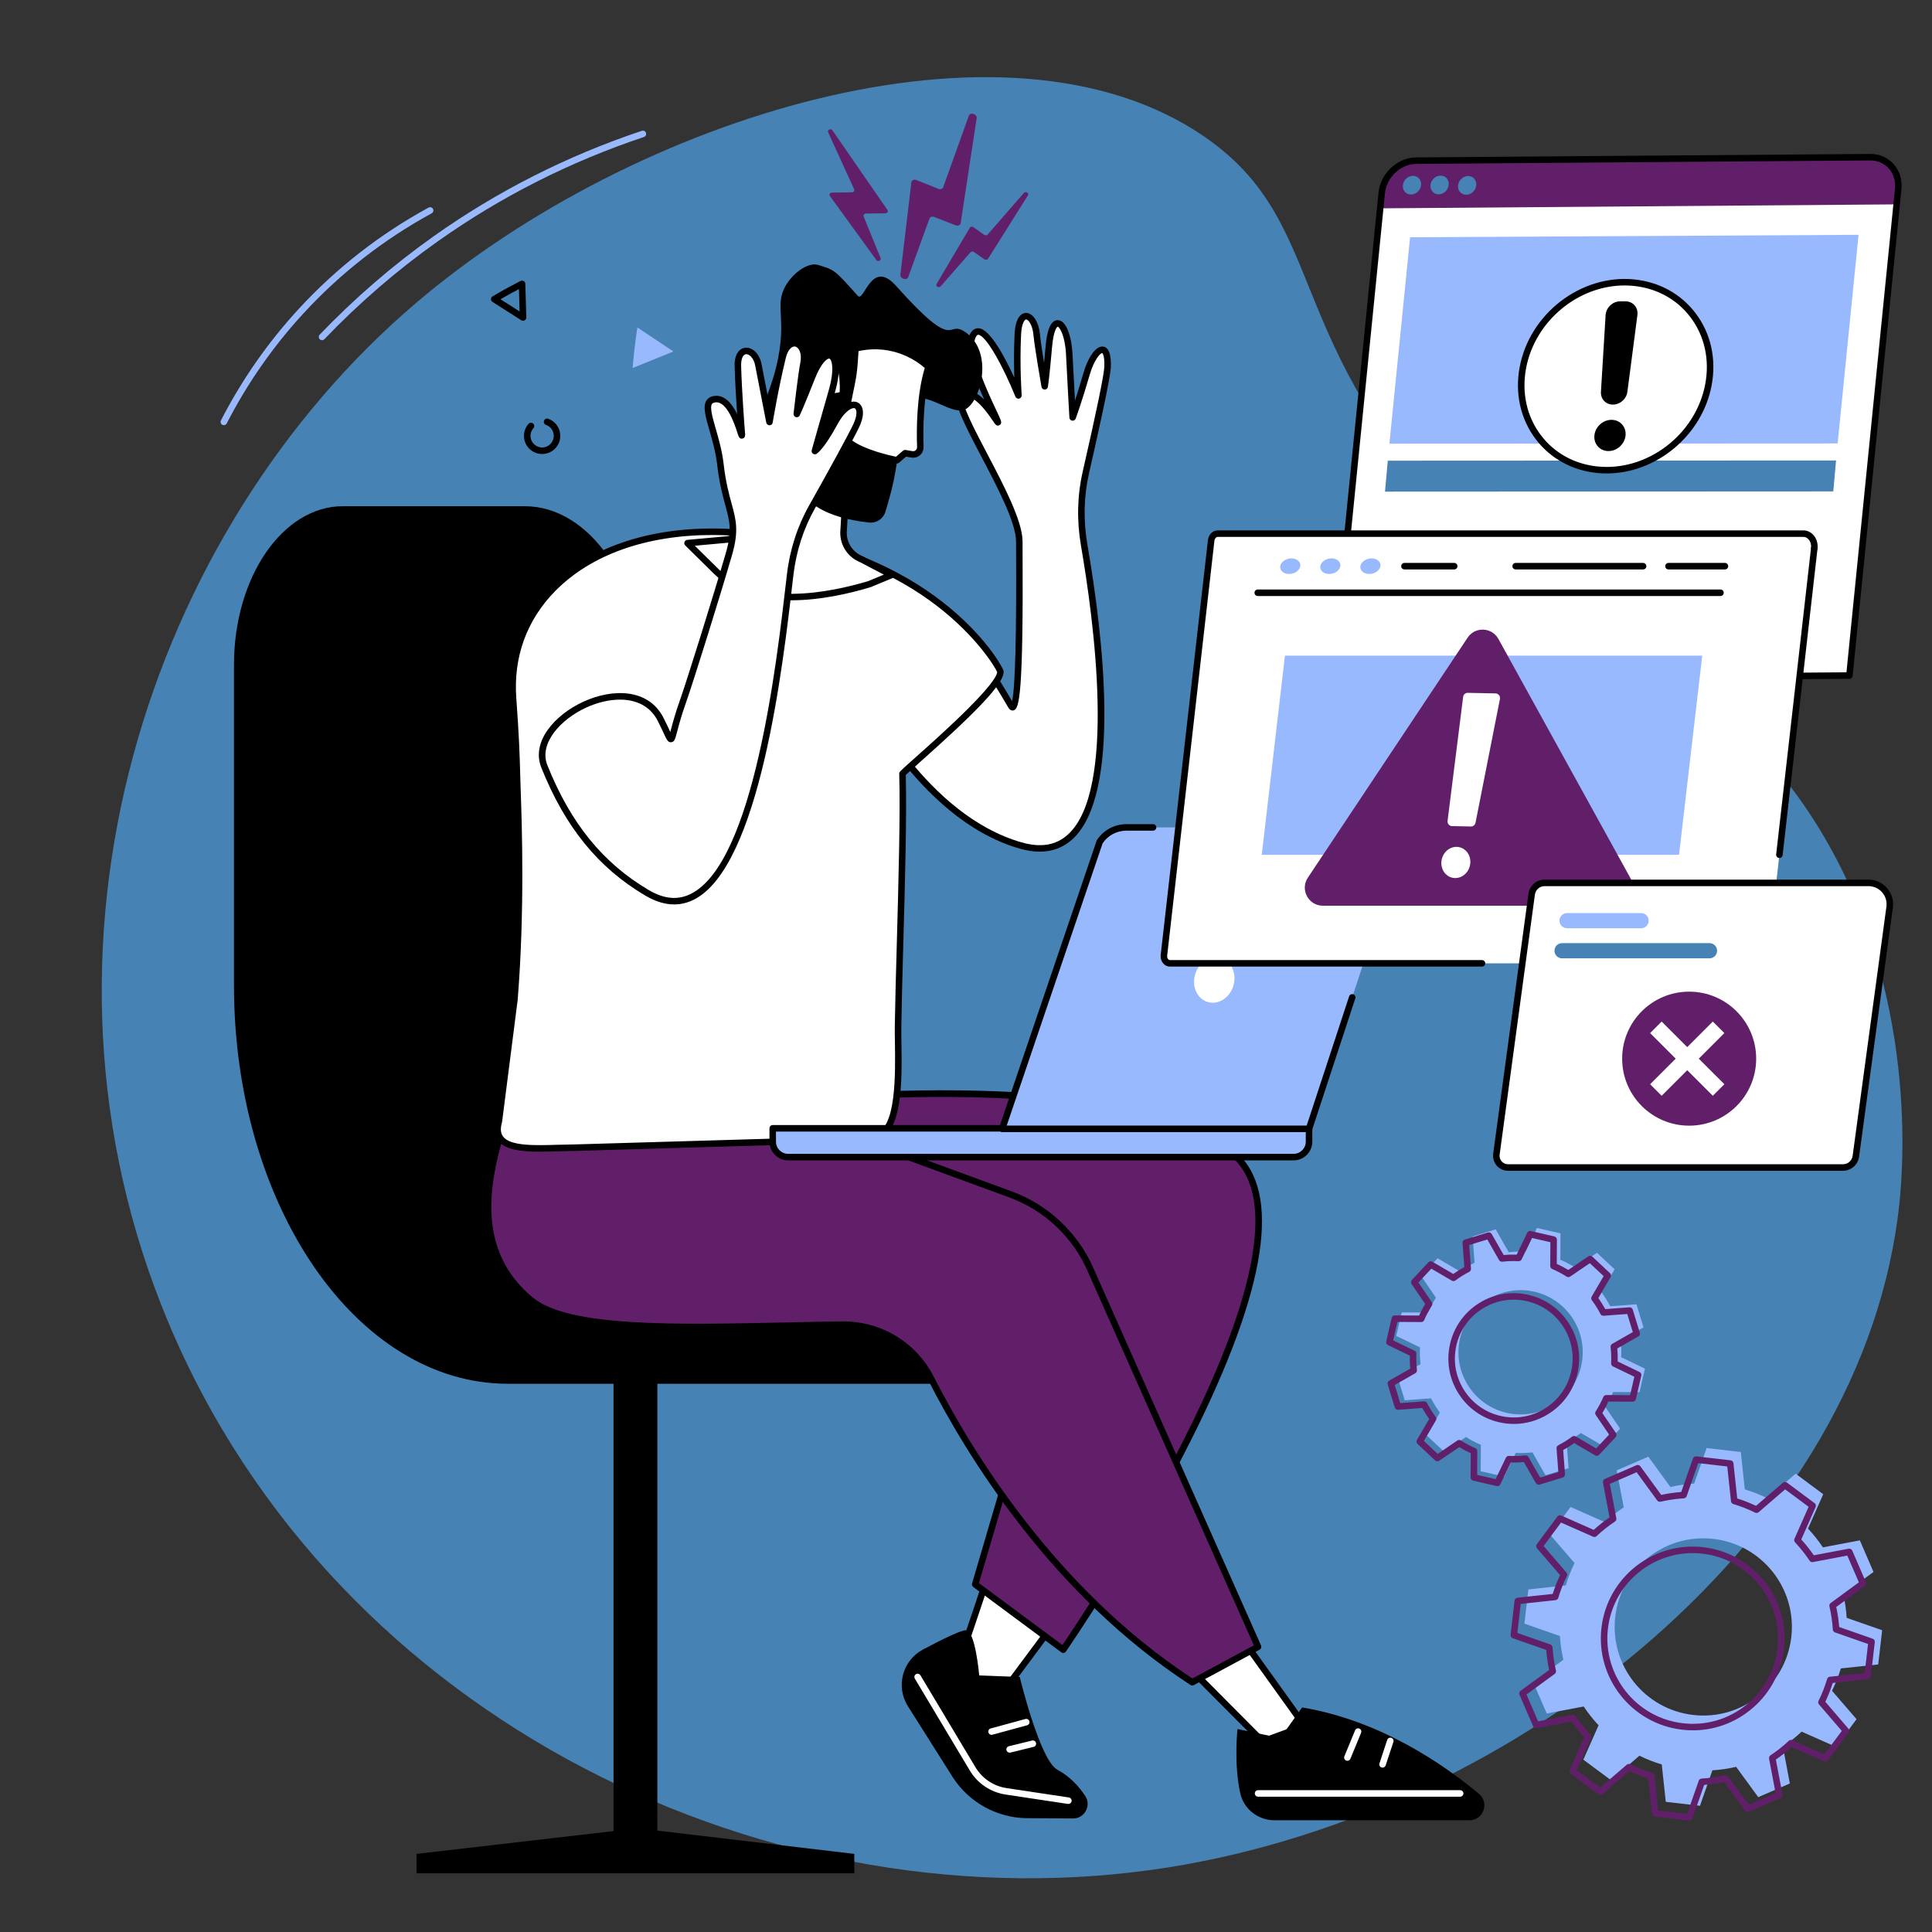 <svg xmlns="http://www.w3.org/2000/svg" xmlns:xlink="http://www.w3.org/1999/xlink" width="500" zoomAndPan="magnify" viewBox="0 0 375 375" height="500" preserveAspectRatio="xMidYMid meet" version="1.2"><rect x="0" y="0" width="375" height="375" fill="#333333" stroke="none"/><g id="67c0948037"><path style=" stroke:none;fill-rule:nonzero;fill:#4682b4;fill-opacity:1;" d="M 284.633 103.27 C 248.07 66.461 258.539 43.395 233.523 26.355 C 195.031 0.133 123.188 22.691 80.805 58.758 C 28.895 102.934 2.109 183.586 32.621 256.551 C 65.113 334.258 150.602 374.598 226.887 362.438 C 295.008 351.582 361.973 297.883 368.684 233.473 C 369.41 226.492 372.621 188.754 350.105 156.219 C 331.492 129.324 313.613 132.445 284.633 103.27 "/><path style=" stroke:none;fill-rule:nonzero;fill:#000000;fill-opacity:1;" d="M 119.086 360.73 L 127.59 360.73 L 127.59 256.672 L 119.086 256.672 L 119.086 360.73 "/><path style=" stroke:none;fill-rule:nonzero;fill:#000000;fill-opacity:1;" d="M 165.82 359.84 L 125.602 355.086 L 121.914 355.086 L 80.859 359.84 L 80.859 363.609 L 165.82 363.609 L 165.82 359.84 "/><path style=" stroke:none;fill-rule:nonzero;fill:#000000;fill-opacity:1;" d="M 124.742 131.621 L 124.742 160.766 C 124.742 189.273 140.613 212.379 160.195 212.379 C 179.773 212.379 195.645 235.484 195.645 263.988 C 195.645 266.527 194.195 268.586 192.406 268.586 L 98.562 268.586 C 69.211 268.586 45.414 233.949 45.414 191.219 L 45.414 129.031 C 45.414 112.031 54.879 98.254 66.555 98.254 L 101.824 98.254 C 114.48 98.254 124.742 113.195 124.742 131.621 "/><path style=" stroke:none;fill-rule:nonzero;fill:#ffffff;fill-opacity:1;" d="M 184.324 326.523 C 185.488 325.348 192.211 304.434 192.211 304.434 L 205.492 313.914 L 190.93 333.484 L 184.324 326.523 "/><path style=" stroke:none;fill-rule:nonzero;fill:#000000;fill-opacity:1;" d="M 185.113 326.438 L 190.871 332.504 L 204.602 314.051 L 192.547 305.453 C 191.105 309.91 186.688 323.426 185.113 326.438 Z M 190.93 334.113 C 190.758 334.113 190.59 334.047 190.473 333.918 L 183.867 326.957 C 183.633 326.711 183.637 326.328 183.871 326.082 C 184.711 325.098 189.062 312.168 191.609 304.242 C 191.672 304.051 191.82 303.898 192.012 303.836 C 192.203 303.773 192.414 303.805 192.578 303.918 L 205.859 313.398 C 206 313.496 206.09 313.648 206.117 313.816 C 206.145 313.98 206.102 314.152 206 314.289 L 191.438 333.863 C 191.324 334.012 191.152 334.105 190.969 334.113 C 190.953 334.113 190.941 334.113 190.93 334.113 "/><path style=" stroke:none;fill-rule:nonzero;fill:#000000;fill-opacity:1;" d="M 208.262 352.965 L 199.43 352.91 C 193.582 352.879 188.148 349.906 184.961 345.008 L 176.227 331.18 C 173.812 327.355 175.16 322.293 179.152 320.172 C 182.801 318.234 186.621 316.348 187.516 316.434 C 189.332 316.605 190.066 325.203 190.066 325.203 L 197.934 325.504 C 197.934 325.504 201.824 341.672 205.242 343.512 C 207.738 344.852 209.477 346.816 210.648 348.609 C 211.875 350.488 210.508 352.977 208.262 352.965 "/><path style=" stroke:none;fill-rule:nonzero;fill:#ffffff;fill-opacity:1;" d="M 207.375 350.145 C 207.344 350.145 207.312 350.145 207.277 350.141 L 195.195 348.32 C 192.289 347.883 189.754 346.184 188.242 343.66 L 177.57 325.82 C 177.391 325.523 177.488 325.137 177.785 324.957 C 178.086 324.777 178.473 324.875 178.652 325.172 L 189.328 343.012 C 190.645 345.207 192.852 346.688 195.383 347.07 L 207.469 348.887 C 207.812 348.941 208.051 349.262 208 349.609 C 207.953 349.922 207.684 350.145 207.375 350.145 "/><path style=" stroke:none;fill-rule:nonzero;fill:#ffffff;fill-opacity:1;" d="M 192.457 336.734 C 192.18 336.734 191.926 336.547 191.852 336.266 C 191.758 335.93 191.957 335.582 192.293 335.492 L 199.027 333.656 C 199.363 333.566 199.711 333.762 199.801 334.102 C 199.895 334.438 199.695 334.785 199.355 334.875 L 192.625 336.711 C 192.57 336.727 192.512 336.734 192.457 336.734 "/><path style=" stroke:none;fill-rule:nonzero;fill:#ffffff;fill-opacity:1;" d="M 195.965 340.191 C 195.68 340.191 195.422 339.996 195.352 339.707 C 195.27 339.367 195.477 339.027 195.816 338.941 L 200.328 337.84 C 200.668 337.754 201.012 337.965 201.094 338.305 C 201.176 338.645 200.969 338.984 200.629 339.066 L 196.117 340.172 C 196.066 340.184 196.016 340.191 195.965 340.191 "/><path style=" stroke:none;fill-rule:nonzero;fill:#ffffff;fill-opacity:1;" d="M 229.648 322.531 L 245.07 338.027 L 253.246 335.027 L 239.031 315.203 L 229.648 322.531 "/><path style=" stroke:none;fill-rule:nonzero;fill:#000000;fill-opacity:1;" d="M 230.598 322.59 L 245.23 337.297 L 252.246 334.719 L 238.898 316.105 Z M 245.07 338.66 C 244.906 338.66 244.742 338.594 244.625 338.477 L 229.199 322.98 C 229.074 322.852 229.008 322.676 229.016 322.496 C 229.027 322.312 229.117 322.148 229.258 322.035 L 238.641 314.703 C 238.773 314.598 238.949 314.551 239.117 314.578 C 239.289 314.602 239.445 314.695 239.543 314.832 L 253.758 334.656 C 253.875 334.816 253.906 335.023 253.852 335.211 C 253.793 335.398 253.648 335.551 253.465 335.617 L 245.289 338.621 C 245.219 338.648 245.145 338.66 245.07 338.66 "/><path style=" stroke:none;fill-rule:nonzero;fill:#000000;fill-opacity:1;" d="M 240.199 335.605 C 240.199 335.605 239.453 342.195 240.719 348.02 C 241.391 351.125 244.188 353.309 247.363 353.309 L 285.215 353.309 C 287.918 353.309 289.148 349.934 287.07 348.195 C 280.34 342.555 267.961 333.945 252.742 331.418 L 248.496 337.359 L 240.199 335.605 "/><path style=" stroke:none;fill-rule:nonzero;fill:#ffffff;fill-opacity:1;" d="M 283.414 348.738 L 244.188 348.738 C 243.84 348.738 243.559 348.453 243.559 348.105 C 243.559 347.754 243.84 347.473 244.188 347.473 L 283.414 347.473 C 283.762 347.473 284.047 347.754 284.047 348.105 C 284.047 348.453 283.762 348.738 283.414 348.738 "/><path style=" stroke:none;fill-rule:nonzero;fill:#ffffff;fill-opacity:1;" d="M 261.527 341.77 C 261.449 341.77 261.367 341.754 261.285 341.723 C 260.965 341.59 260.809 341.219 260.945 340.895 L 263.02 335.859 C 263.152 335.535 263.523 335.383 263.844 335.516 C 264.168 335.648 264.32 336.02 264.188 336.34 L 262.113 341.379 C 262.012 341.621 261.777 341.77 261.527 341.77 "/><path style=" stroke:none;fill-rule:nonzero;fill:#ffffff;fill-opacity:1;" d="M 268.355 343.094 C 268.289 343.094 268.223 343.082 268.156 343.059 C 267.824 342.949 267.645 342.594 267.754 342.262 L 269.254 337.719 C 269.367 337.387 269.723 337.207 270.055 337.316 C 270.387 337.426 270.566 337.785 270.457 338.117 L 268.953 342.66 C 268.867 342.926 268.621 343.094 268.355 343.094 "/><path style=" stroke:none;fill-rule:nonzero;fill:#611f69;fill-opacity:1;" d="M 148.016 214.105 C 148.016 214.105 218.5 205.898 239.457 224.043 C 260.414 242.188 206.375 320.203 206.375 320.203 L 189.281 307.527 L 205.492 252.387 L 140.34 233.883 L 148.016 214.105 "/><path style=" stroke:none;fill-rule:nonzero;fill:#000000;fill-opacity:1;" d="M 190.012 307.281 L 206.219 319.301 C 210.934 312.371 258.438 241.309 239.043 224.52 C 219.316 207.445 154.059 214.086 148.469 214.691 L 141.18 233.465 L 205.668 251.777 C 205.828 251.824 205.965 251.934 206.047 252.078 C 206.129 252.23 206.148 252.402 206.102 252.562 Z M 206.375 320.836 C 206.238 320.836 206.105 320.789 205.996 320.711 L 188.906 308.035 C 188.691 307.875 188.602 307.602 188.676 307.348 L 204.707 252.82 L 140.168 234.492 C 139.996 234.441 139.855 234.324 139.773 234.168 C 139.695 234.004 139.688 233.82 139.75 233.652 L 147.43 213.875 C 147.512 213.656 147.711 213.504 147.945 213.477 C 148.121 213.457 165.836 211.426 185.883 211.637 C 212.898 211.926 231.062 215.941 239.871 223.566 C 248.809 231.301 245.938 250.023 231.34 279.207 C 220.551 300.77 207.027 320.367 206.891 320.562 C 206.793 320.703 206.645 320.797 206.477 320.824 C 206.441 320.832 206.406 320.836 206.375 320.836 "/><path style=" stroke:none;fill-rule:nonzero;fill:#611f69;fill-opacity:1;" d="M 103.07 252.379 C 111.379 259.184 137.785 257.465 163.387 257.113 C 170.664 257.016 177.379 261.035 180.684 267.516 C 188.266 282.387 204.68 309.164 231.418 326.523 L 244.188 319.641 L 211.598 246.273 C 208.621 239.578 203.055 234.371 196.172 231.848 L 131.578 208.16 C 131.578 208.16 109.887 196.508 100.066 214.387 C 98.312 217.582 97.996 217.387 97.219 219.965 C 94.562 228.797 91.5 242.898 103.07 252.379 "/><path style=" stroke:none;fill-rule:nonzero;fill:#000000;fill-opacity:1;" d="M 163.66 256.48 C 171.137 256.48 177.855 260.578 181.246 267.23 C 188.609 281.672 204.906 308.434 231.449 325.789 L 243.375 319.363 L 211.02 246.531 C 208.129 240.023 202.637 234.891 195.957 232.438 L 131.363 208.754 C 131.332 208.742 131.305 208.73 131.281 208.715 C 131.227 208.688 125.863 205.844 119.406 205.191 C 110.875 204.332 104.555 207.531 100.621 214.691 C 100.004 215.812 99.57 216.516 99.219 217.074 C 98.594 218.082 98.309 218.543 97.824 220.145 C 94.777 230.273 92.664 243.035 103.469 251.891 C 110.414 257.574 130.816 257.145 152.418 256.688 C 156.008 256.609 159.723 256.531 163.379 256.48 C 163.473 256.48 163.566 256.48 163.66 256.48 Z M 231.418 327.156 C 231.301 327.156 231.18 327.121 231.074 327.051 C 204.098 309.543 187.57 282.414 180.121 267.801 C 176.906 261.5 170.5 257.66 163.398 257.746 C 159.746 257.797 156.031 257.875 152.441 257.949 C 130.602 258.414 109.973 258.852 102.668 252.867 C 91.156 243.434 93.699 229.465 96.613 219.781 C 97.145 218.016 97.48 217.48 98.145 216.41 C 98.488 215.859 98.914 215.176 99.512 214.086 C 103.66 206.531 110.594 203.023 119.57 203.941 C 126.039 204.598 131.285 207.289 131.836 207.582 L 196.391 231.254 C 203.395 233.82 209.145 239.203 212.172 246.02 L 244.766 319.387 C 244.898 319.688 244.781 320.043 244.488 320.199 L 231.719 327.078 C 231.625 327.129 231.523 327.156 231.418 327.156 "/><path style=" stroke:none;fill-rule:nonzero;fill:#ffffff;fill-opacity:1;" d="M 210.914 72.527 C 209.43 77.691 208.199 81.023 208.199 81.023 C 208.199 81.023 207.75 73.102 207.543 68.781 C 207.25 62.59 204.23 59.793 203.582 67.246 C 203.07 73.125 202.781 74.984 202.781 74.984 C 202.781 74.984 201.445 67.363 201.23 65.02 C 200.848 60.828 197.812 59.559 197.559 64.926 C 197.258 71.199 197.676 76.75 197.676 76.75 C 197.676 76.75 191.27 60.922 188.898 65.023 C 186.809 68.641 192.867 79.715 193.609 81.668 C 194.355 83.621 190.277 75.199 186.781 76.512 C 183.512 77.738 197.801 97.445 197.844 105.074 C 197.895 114.023 198.098 140.184 196.254 137.012 C 187.324 121.637 183.469 119.402 183.469 119.402 L 166.34 132.648 C 166.34 132.648 177.91 158.301 198.078 164.102 C 219.555 170.281 213.738 124.898 210.445 105.836 C 209.621 101.059 209.727 96.238 210.77 91.68 C 212.473 84.242 214.906 73.305 214.98 71.227 C 215.184 65.605 212.27 67.82 210.914 72.527 "/><path style=" stroke:none;fill-rule:nonzero;fill:#000000;fill-opacity:1;" d="M 167.129 132.836 C 168.789 136.27 180.059 158.262 198.254 163.496 C 201.992 164.57 204.938 164.086 207.25 162.012 C 216.832 153.422 212.238 119.941 209.82 105.941 C 208.977 101.047 209.09 96.199 210.156 91.535 C 212.805 79.961 214.293 72.738 214.348 71.203 C 214.434 68.863 213.941 68.527 213.938 68.527 C 213.586 68.496 212.34 69.863 211.523 72.703 L 210.914 72.527 L 211.523 72.703 C 210.047 77.828 208.805 81.211 208.793 81.242 C 208.688 81.523 208.402 81.695 208.105 81.648 C 207.809 81.605 207.586 81.359 207.57 81.059 C 207.566 80.98 207.117 73.086 206.914 68.809 C 206.734 65.098 205.625 63.426 205.297 63.402 C 205.137 63.438 204.48 64.199 204.211 67.301 C 203.703 73.137 203.414 75.004 203.402 75.082 C 203.355 75.387 203.094 75.613 202.785 75.617 C 202.781 75.617 202.781 75.617 202.781 75.617 C 202.473 75.617 202.207 75.395 202.156 75.094 C 202.102 74.781 200.812 67.422 200.602 65.078 C 200.414 63.023 199.586 62.004 199.168 62.004 C 199.168 62.004 199.164 62.004 199.164 62.004 C 198.891 62.008 198.293 62.738 198.188 64.953 C 197.895 71.113 198.305 76.648 198.309 76.703 C 198.332 77.012 198.125 77.293 197.82 77.367 C 197.52 77.438 197.211 77.277 197.09 76.988 C 194.734 71.168 191.395 65.082 189.883 64.98 C 189.824 64.973 189.664 64.965 189.449 65.34 C 187.895 68.027 191.723 76.125 193.355 79.582 C 193.766 80.449 194.059 81.074 194.199 81.445 C 194.293 81.688 194.512 82.254 193.984 82.527 C 193.457 82.797 193.184 82.387 192.766 81.766 C 191.859 80.418 189.105 76.312 187.004 77.102 C 186.988 77.109 186.98 77.113 186.965 77.152 C 186.508 78.348 189.211 83.5 191.598 88.043 C 194.812 94.156 198.453 101.09 198.477 105.07 L 198.48 105.797 C 198.652 135.035 197.836 137.586 196.754 137.879 C 196.566 137.934 196.086 137.98 195.707 137.328 C 188.473 124.871 184.574 121.105 183.477 120.199 Z M 201.812 165.305 C 200.59 165.309 199.289 165.109 197.902 164.711 C 177.688 158.895 165.883 133.164 165.766 132.906 C 165.645 132.641 165.723 132.328 165.953 132.148 L 183.082 118.906 C 183.285 118.746 183.562 118.727 183.785 118.855 C 183.945 118.949 187.785 121.289 196.453 136.102 C 197.059 133.316 197.316 123.145 197.215 105.805 L 197.211 105.078 C 197.191 101.406 193.625 94.617 190.48 88.629 C 187.059 82.117 185.156 78.352 185.785 76.699 C 185.926 76.324 186.195 76.055 186.559 75.918 C 188.129 75.332 189.703 76.262 191.02 77.539 C 188.613 72.164 186.926 67.18 188.352 64.707 C 188.859 63.828 189.512 63.684 189.973 63.719 C 192.188 63.871 195.117 69.461 196.879 73.305 C 196.809 71.102 196.773 68.082 196.926 64.895 C 197.102 61.184 198.531 60.75 199.137 60.738 C 200.473 60.715 201.637 62.484 201.863 64.965 C 201.961 66.055 202.312 68.344 202.652 70.445 C 202.742 69.531 202.844 68.453 202.953 67.191 C 203.246 63.84 204.031 62.141 205.293 62.141 C 205.301 62.141 205.312 62.141 205.32 62.141 C 207.066 62.176 208.023 65.594 208.176 68.75 C 208.297 71.273 208.5 75.059 208.652 77.754 C 209.109 76.344 209.688 74.504 210.309 72.352 C 211.059 69.734 212.59 67.039 214.141 67.277 C 215.207 67.449 215.703 68.785 215.613 71.25 C 215.539 73.316 213.273 83.578 211.387 91.82 C 210.359 96.316 210.25 100.996 211.066 105.73 C 214.117 123.371 217.781 154.27 208.094 162.953 C 206.344 164.52 204.242 165.305 201.812 165.305 "/><path style=" stroke:none;fill-rule:nonzero;fill:#ffffff;fill-opacity:1;" d="M 96.832 217.652 C 94.922 224.258 104.645 222.75 111.52 222.766 L 151.531 221.59 C 155.094 221.496 166.449 222.004 169.703 220.547 C 175.484 220.164 174.227 204.832 174.312 199.199 C 174.504 186.324 175.523 161.34 175.172 150.199 C 175.16 149.836 194.727 133.586 194.16 130.297 C 194.02 129.473 180.613 105.508 142.152 103.324 C 115.445 101.809 98.156 116.184 99.586 135.566 C 100.25 144.586 100.262 148.023 100.406 152.516 C 100.547 157.008 101.355 175.332 99.848 194.055 L 96.832 217.652 "/><path style=" stroke:none;fill-rule:nonzero;fill:#000000;fill-opacity:1;" d="M 96.832 217.652 L 96.836 217.652 Z M 138.289 103.844 C 125.461 103.844 114.715 107.652 107.754 114.734 C 102.234 120.348 99.625 127.535 100.215 135.52 C 100.77 143.059 100.875 146.75 100.973 150.32 C 100.992 151.035 101.012 151.75 101.039 152.496 L 101.078 153.73 C 101.297 160.027 101.875 176.75 100.477 194.105 L 97.457 217.734 C 97.453 217.766 97.445 217.797 97.438 217.828 C 97.082 219.059 97.156 219.977 97.668 220.633 C 99.098 222.477 103.891 222.328 108.121 222.203 C 109.258 222.168 110.434 222.141 111.52 222.133 L 151.512 220.961 C 152.312 220.938 153.504 220.945 154.879 220.957 C 159.43 220.988 167.039 221.047 169.445 219.969 C 169.512 219.938 169.586 219.918 169.66 219.914 C 173.984 219.629 173.801 208.34 173.703 202.273 C 173.684 201.074 173.668 200.035 173.68 199.191 C 173.742 194.906 173.902 189.262 174.066 183.281 C 174.398 171.262 174.773 157.637 174.539 150.219 C 174.527 149.836 174.527 149.836 177.539 147.152 C 180.262 144.727 184.375 141.062 187.793 137.652 C 193.172 132.297 193.57 130.797 193.543 130.434 C 193.238 129.656 189.672 123.598 181.82 117.574 C 174.527 111.973 161.715 105.066 142.117 103.953 C 140.824 103.883 139.547 103.844 138.289 103.844 Z M 104.734 223.535 C 101.215 223.535 98.051 223.191 96.668 221.406 C 95.91 220.434 95.758 219.125 96.211 217.523 L 99.219 193.977 C 100.609 176.723 100.031 160.047 99.816 153.773 L 99.773 152.535 C 99.75 151.789 99.73 151.07 99.711 150.355 C 99.609 146.797 99.508 143.121 98.953 135.609 C 98.34 127.254 101.07 119.727 106.852 113.848 C 114.754 105.809 127.301 101.852 142.188 102.691 C 162.32 103.836 175.449 111.008 182.914 116.82 C 191.414 123.441 194.703 129.727 194.785 130.191 C 195.191 132.562 188.809 138.801 178.379 148.094 C 177.254 149.102 176.18 150.059 175.809 150.422 C 176.031 157.93 175.66 171.41 175.328 183.316 C 175.164 189.289 175.008 194.934 174.945 199.211 C 174.934 200.035 174.949 201.062 174.965 202.25 C 175.086 209.59 175.266 220.656 169.855 221.164 C 167.113 222.309 159.758 222.258 154.871 222.219 C 153.504 222.211 152.328 222.199 151.547 222.223 L 111.535 223.398 C 110.461 223.402 109.34 223.43 108.16 223.465 C 107.012 223.5 105.855 223.535 104.734 223.535 "/><path style=" stroke:none;fill-rule:nonzero;fill:#ffffff;fill-opacity:1;" d="M 164.719 85.957 L 163.723 103.355 C 163.707 105.633 165.082 107.691 167.191 108.543 L 173.047 111.598 L 168.73 113.391 C 161.453 115.578 146.918 118.688 139.055 110.941 L 133.445 105.422 L 141.188 104.715 C 143.41 104.512 145.473 101.648 146.148 99.52 L 152.426 77.141 L 164.719 85.957 "/><path style=" stroke:none;fill-rule:nonzero;fill:#000000;fill-opacity:1;" d="M 134.863 105.926 L 139.496 110.492 C 146.953 117.836 160.863 115.09 168.516 112.793 L 171.555 111.535 L 166.926 109.117 C 164.574 108.156 163.07 105.895 163.094 103.352 L 164.066 86.27 L 152.789 78.18 L 146.754 99.691 C 146.055 101.902 143.887 105.105 141.246 105.344 Z M 153.582 116.516 C 148.047 116.516 142.531 115.254 138.609 111.395 L 133.004 105.871 C 132.828 105.699 132.77 105.441 132.852 105.207 C 132.934 104.977 133.145 104.812 133.391 104.789 L 141.129 104.086 C 143.082 103.91 144.949 101.207 145.543 99.328 L 151.816 76.969 C 151.871 76.77 152.02 76.609 152.215 76.543 C 152.41 76.477 152.625 76.504 152.793 76.625 L 165.086 85.445 C 165.262 85.57 165.359 85.777 165.348 85.992 L 164.355 103.391 C 164.34 105.395 165.547 107.195 167.43 107.957 C 167.449 107.965 167.469 107.973 167.488 107.984 L 173.34 111.039 C 173.559 111.156 173.688 111.383 173.676 111.629 C 173.668 111.871 173.516 112.09 173.289 112.184 L 168.973 113.973 C 168.953 113.98 168.934 113.988 168.91 113.992 C 164.914 115.195 159.238 116.516 153.582 116.516 "/><path style=" stroke:none;fill-rule:nonzero;fill:#000000;fill-opacity:1;" d="M 187.414 64.5 C 183.551 61.77 186.004 69.031 173.902 55.469 C 169.082 50.066 167.75 58.812 166.496 57.414 C 161.863 52.254 162.027 52.422 158.812 51.43 C 156.684 50.766 153.383 53.395 152.148 56.125 C 150.52 59.73 152.723 62.301 150.754 70.836 C 149.367 76.832 147.07 79.566 148.598 81.516 C 150.141 83.488 153.297 81.73 155.145 83.758 C 157.535 86.383 153.812 91.051 155.332 94.895 C 156.289 97.32 160.055 100.516 168.723 101.426 C 170.129 101.574 171.449 100.695 171.855 99.34 C 172.379 97.602 173.027 95.398 173.469 93.246 C 175.586 82.98 173.805 79.246 176.23 77.762 C 179.945 75.48 185.016 81.281 187.754 79.211 C 190.594 77.062 192.699 68.238 187.414 64.5 "/><path style=" stroke:none;fill-rule:nonzero;fill:#ffffff;fill-opacity:1;" d="M 166.043 67.641 L 165.848 70.496 C 165.754 71.84 165.57 73.172 165.293 74.492 C 164.777 76.969 163.918 81.234 163.621 83.656 C 163.18 87.219 174.086 89.336 174.086 89.336 L 175.684 87.965 L 176.965 88.184 C 177.215 88.227 177.473 88.219 177.711 88.133 C 178.305 87.914 178.656 87.355 178.633 86.77 C 178.523 83.559 178.512 76.504 180.215 71.242 C 180.215 71.242 174.746 65.488 166.043 67.641 "/><path style=" stroke:none;fill-rule:nonzero;fill:#000000;fill-opacity:1;" d="M 166.641 68.152 L 166.477 70.539 C 166.383 71.906 166.195 73.281 165.914 74.625 C 165.422 76.984 164.547 81.309 164.246 83.734 C 164 85.738 169.648 87.785 173.91 88.656 L 175.27 87.484 C 175.414 87.363 175.605 87.309 175.789 87.34 L 177.074 87.562 C 177.23 87.59 177.379 87.582 177.492 87.539 C 177.809 87.422 178.016 87.121 178.004 86.793 C 177.879 83.25 177.914 76.621 179.496 71.43 C 178.355 70.406 173.59 66.641 166.641 68.152 Z M 174.086 89.969 C 174.047 89.969 174.004 89.965 173.965 89.957 C 172.047 89.586 162.508 87.523 162.992 83.582 C 163.297 81.109 164.18 76.746 164.676 74.367 C 164.945 73.082 165.125 71.762 165.215 70.453 L 165.41 67.598 C 165.43 67.324 165.625 67.094 165.891 67.027 C 174.848 64.812 180.441 70.562 180.676 70.809 C 180.832 70.977 180.891 71.219 180.816 71.438 C 179.117 76.688 179.164 83.895 179.266 86.746 C 179.297 87.625 178.762 88.422 177.93 88.727 C 177.605 88.844 177.234 88.871 176.859 88.809 L 175.867 88.637 L 174.5 89.816 C 174.383 89.914 174.238 89.969 174.086 89.969 "/><path style=" stroke:none;fill-rule:nonzero;fill:#ffffff;fill-opacity:1;" d="M 162.98 76.117 C 162.98 76.117 163.457 69.258 160.293 69.723 C 157.129 70.188 156.793 77.75 162.98 76.117 "/><path style=" stroke:none;fill-rule:nonzero;fill:#ffffff;fill-opacity:1;" d="M 161.945 82.145 C 159.406 86.832 158.164 87.551 158.164 87.551 C 158.164 87.551 160.23 80.191 161.418 76.09 C 163.723 68.141 160.312 66.352 157.598 73.238 C 155.457 78.672 154.656 80.355 154.656 80.355 C 154.656 80.355 155.512 72.77 155.965 70.492 C 156.777 66.418 153.008 64.801 151.891 69.406 C 150.422 75.441 149.355 81.918 149.355 81.918 C 149.355 81.918 147.809 74.02 147.203 70.832 C 146.562 67.453 143.117 66.902 143.223 71.02 C 143.34 75.516 143.82 82.152 143.988 84.207 C 144.152 86.262 142.605 77.168 138.883 77.469 C 135.398 77.742 139.043 83.359 139.824 90.078 C 140.934 99.66 143.578 100.293 141.48 107.539 C 139.02 116.035 133.812 132.629 132.598 136.047 C 129.445 144.887 131.238 145.461 128.188 139.559 C 122.723 128.98 102.004 139.633 105.656 148.758 C 109.875 159.305 116 167.641 125.609 173.309 C 145.262 184.895 151.168 130.637 153.355 111.676 C 153.906 106.922 155.359 102.383 157.641 98.344 C 161.355 91.758 165.348 84.453 166.211 82.594 C 168.32 78.055 164.918 76.664 161.945 82.145 "/><path style=" stroke:none;fill-rule:nonzero;fill:#000000;fill-opacity:1;" d="M 120.332 135.797 C 118.18 135.797 115.887 136.375 113.797 137.332 C 108.867 139.586 104.543 144.273 106.242 148.523 C 110.754 159.801 117.012 167.504 125.934 172.766 C 128.902 174.516 131.57 174.754 134.09 173.5 C 146.305 167.422 150.73 128.957 152.621 112.531 L 152.727 111.602 C 153.289 106.73 154.758 102.164 157.09 98.035 C 160.984 91.137 164.82 84.09 165.637 82.328 C 166.473 80.531 166.305 79.449 165.918 79.254 C 165.504 79.047 164.066 79.559 162.504 82.445 C 159.949 87.152 158.621 88.012 158.48 88.098 C 158.258 88.223 157.977 88.203 157.773 88.047 C 157.574 87.891 157.484 87.625 157.555 87.379 C 157.574 87.305 159.637 79.973 160.812 75.914 C 162.094 71.492 161.398 69.746 161 69.609 C 160.641 69.484 159.438 70.293 158.188 73.469 C 156.062 78.863 155.262 80.559 155.23 80.625 C 155.094 80.906 154.781 81.047 154.484 80.965 C 154.188 80.879 153.996 80.59 154.027 80.285 C 154.062 79.973 154.895 72.648 155.348 70.371 C 155.684 68.664 155.098 67.43 154.359 67.266 C 153.746 67.133 152.934 67.785 152.504 69.555 C 151.059 75.496 149.988 81.957 149.98 82.02 C 149.93 82.324 149.672 82.543 149.367 82.551 C 149.078 82.555 148.793 82.34 148.734 82.039 C 148.719 81.961 147.184 74.102 146.582 70.953 C 146.309 69.504 145.441 68.684 144.793 68.75 C 144.188 68.812 143.82 69.699 143.855 71.008 C 143.969 75.48 144.457 82.168 144.617 84.156 C 144.637 84.41 144.688 85.012 144.109 85.129 C 143.523 85.246 143.375 84.777 143.148 84.07 C 142.66 82.547 141.176 77.926 138.934 78.094 C 138.383 78.141 138.242 78.336 138.199 78.402 C 137.734 79.074 138.312 81.094 138.93 83.227 C 139.477 85.141 140.164 87.516 140.449 90.008 C 140.863 93.578 141.5 95.91 142.012 97.781 C 142.875 100.945 143.441 103.035 142.09 107.715 C 139.703 115.957 134.441 132.75 133.191 136.258 C 132.266 138.855 131.777 140.711 131.453 141.941 C 131.043 143.488 130.906 144.012 130.277 144.066 C 129.656 144.121 129.43 143.629 128.82 142.312 C 128.539 141.703 128.152 140.867 127.629 139.848 C 126.133 136.957 123.375 135.797 120.332 135.797 Z M 130.844 175.547 C 129.062 175.547 127.203 174.98 125.289 173.852 C 116.113 168.445 109.691 160.547 105.07 148.992 C 103.059 143.965 107.672 138.742 113.27 136.184 C 118.863 133.625 125.816 133.59 128.75 139.27 C 129.289 140.309 129.68 141.16 129.969 141.781 C 130.016 141.883 130.062 141.984 130.105 142.082 C 130.148 141.934 130.188 141.777 130.23 141.617 C 130.559 140.371 131.055 138.484 132 135.836 C 133.246 132.34 138.492 115.586 140.875 107.363 C 142.129 103.027 141.625 101.176 140.793 98.113 C 140.27 96.199 139.621 93.82 139.195 90.152 C 138.918 87.766 138.277 85.539 137.715 83.578 C 136.926 80.832 136.352 78.848 137.16 77.684 C 137.508 77.184 138.07 76.898 138.832 76.836 C 140.777 76.684 142.148 78.48 143.074 80.359 C 142.879 77.512 142.664 73.844 142.59 71.039 C 142.527 68.594 143.617 67.602 144.656 67.492 C 145.871 67.363 147.395 68.449 147.824 70.715 C 148.168 72.535 148.828 75.922 149.328 78.477 C 149.785 76.023 150.473 72.562 151.277 69.258 C 151.949 66.48 153.504 65.781 154.633 66.031 C 155.961 66.328 157.098 68.031 156.586 70.617 C 156.379 71.676 156.074 73.926 155.812 76.004 C 156.156 75.164 156.551 74.172 157.012 73.008 C 158.336 69.645 159.98 67.926 161.41 68.414 C 163.031 68.969 163.27 71.977 162.027 76.266 C 161.312 78.723 160.277 82.383 159.566 84.902 C 160.066 84.16 160.676 83.16 161.391 81.84 C 163.238 78.434 165.281 77.52 166.488 78.125 C 167.422 78.598 168.059 80.117 166.785 82.859 C 165.953 84.648 162.098 91.734 158.191 98.656 C 155.941 102.637 154.527 107.043 153.984 111.746 L 153.875 112.672 C 151.965 129.305 147.48 168.25 134.656 174.633 C 133.43 175.242 132.156 175.547 130.844 175.547 "/><path style=" stroke:none;fill-rule:nonzero;fill:#99b9ff;fill-opacity:1;" d="M 251.086 224.594 L 152.984 224.594 C 151.328 224.594 149.984 223.25 149.984 221.598 L 149.984 219.004 L 254.082 219.004 L 254.082 221.598 C 254.082 223.25 252.742 224.594 251.086 224.594 "/><path style=" stroke:none;fill-rule:nonzero;fill:#000000;fill-opacity:1;" d="M 150.617 219.637 L 150.617 221.598 C 150.617 222.902 151.68 223.961 152.984 223.961 L 251.086 223.961 C 252.391 223.961 253.449 222.902 253.449 221.598 L 253.449 219.637 Z M 251.086 225.227 L 152.984 225.227 C 150.98 225.227 149.355 223.598 149.355 221.598 L 149.355 219.004 C 149.355 218.656 149.637 218.371 149.984 218.371 L 254.082 218.371 C 254.434 218.371 254.715 218.656 254.715 219.004 L 254.715 221.598 C 254.715 223.598 253.086 225.227 251.086 225.227 "/><path style=" stroke:none;fill-rule:nonzero;fill:#99b9ff;fill-opacity:1;" d="M 254.086 219.105 L 194.52 219.105 L 213.445 163.398 C 214.578 161.656 216.551 160.598 218.672 160.598 L 269.023 160.598 C 271.309 160.598 272.781 162.816 272.031 164.773 C 271.738 165.551 271.418 166.32 271.16 167.113 L 254.086 219.105 "/><path style=" stroke:none;fill-rule:nonzero;fill:#000000;fill-opacity:1;" d="M 254.086 219.738 L 194.52 219.738 C 194.316 219.738 194.125 219.641 194.008 219.477 C 193.891 219.309 193.855 219.098 193.922 218.902 L 212.848 163.195 C 212.863 163.145 212.887 163.098 212.918 163.055 C 214.172 161.121 216.324 159.965 218.672 159.965 L 223.805 159.965 C 224.152 159.965 224.438 160.25 224.438 160.598 C 224.438 160.949 224.152 161.23 223.805 161.23 L 218.672 161.23 C 216.781 161.23 215.047 162.145 214.02 163.68 L 195.402 218.473 L 253.625 218.473 L 261.863 193.395 C 261.973 193.062 262.328 192.883 262.66 192.992 C 262.992 193.102 263.172 193.457 263.062 193.789 L 254.684 219.305 C 254.602 219.562 254.359 219.738 254.086 219.738 "/><path style=" stroke:none;fill-rule:nonzero;fill:#ffffff;fill-opacity:1;" d="M 231.98 189.102 C 231.273 191.457 232.355 193.867 234.402 194.484 C 236.449 195.102 238.688 193.695 239.395 191.34 C 240.105 188.984 239.02 186.57 236.973 185.957 C 234.926 185.336 232.688 186.746 231.98 189.102 "/><path style=" stroke:none;fill-rule:nonzero;fill:#99b9ff;fill-opacity:1;" d="M 306.895 265.199 C 305.395 271.688 298.918 275.727 292.43 274.227 C 285.941 272.727 281.898 266.25 283.398 259.762 C 284.902 253.273 291.379 249.23 297.867 250.73 C 304.355 252.234 308.398 258.707 306.895 265.199 Z M 302.891 239.398 L 298.328 238.344 L 296.105 242.953 C 295.004 242.898 293.914 242.93 292.844 243.059 L 290.312 238.617 L 285.836 239.988 L 286.215 245.09 C 285.246 245.59 284.32 246.164 283.449 246.816 L 279.031 244.234 L 275.836 247.66 L 278.711 251.883 C 278.129 252.785 277.617 253.75 277.184 254.766 L 272.066 254.738 L 271.012 259.301 L 275.621 261.523 C 275.566 262.621 275.602 263.711 275.727 264.785 L 271.289 267.316 L 272.656 271.793 L 277.758 271.414 C 278.258 272.383 278.836 273.305 279.484 274.18 L 276.902 278.598 L 280.324 281.793 L 284.551 278.918 C 285.457 279.5 286.422 280.012 287.434 280.445 L 287.406 285.562 L 291.969 286.617 L 294.191 282.008 C 295.289 282.062 296.383 282.027 297.453 281.902 L 299.98 286.34 L 304.461 284.973 L 304.082 279.867 C 305.051 279.371 305.977 278.793 306.848 278.145 L 311.266 280.727 L 314.461 277.301 L 311.582 273.078 C 312.168 272.172 312.68 271.207 313.113 270.195 L 318.227 270.223 L 319.285 265.66 L 314.676 263.438 C 314.73 262.336 314.695 261.246 314.57 260.176 L 319.008 257.645 L 317.641 253.164 L 312.539 253.543 C 312.039 252.578 311.461 251.652 310.812 250.781 L 313.395 246.363 L 309.969 243.168 L 305.746 246.043 C 304.84 245.457 303.875 244.949 302.863 244.516 L 302.891 239.398 "/><path style=" stroke:none;fill-rule:nonzero;fill:#611f69;fill-opacity:1;" d="M 293.797 252.262 C 291.684 252.262 289.605 252.855 287.77 254 C 285.18 255.617 283.375 258.145 282.688 261.117 C 282 264.094 282.512 267.156 284.129 269.746 C 285.746 272.332 288.27 274.141 291.246 274.828 C 294.219 275.516 297.281 275.004 299.871 273.387 C 302.461 271.77 304.266 269.242 304.953 266.27 C 305.641 263.297 305.129 260.23 303.512 257.645 C 301.895 255.055 299.371 253.25 296.395 252.562 C 295.531 252.363 294.66 252.262 293.797 252.262 Z M 293.844 276.387 C 292.887 276.387 291.918 276.277 290.961 276.055 C 287.66 275.293 284.852 273.289 283.055 270.414 C 281.262 267.539 280.691 264.137 281.457 260.832 C 282.223 257.531 284.227 254.723 287.102 252.926 C 289.977 251.133 293.379 250.566 296.68 251.332 C 299.98 252.094 302.789 254.098 304.586 256.973 C 306.379 259.848 306.949 263.25 306.184 266.551 C 305.422 269.855 303.418 272.664 300.539 274.457 C 298.5 275.73 296.191 276.387 293.844 276.387 Z M 286.715 286.273 L 290.289 287.102 L 292.293 282.945 C 292.402 282.719 292.645 282.578 292.895 282.59 C 293.961 282.641 295.023 282.609 296.051 282.488 C 296.305 282.457 296.547 282.582 296.672 282.801 L 298.953 286.801 L 302.469 285.73 L 302.125 281.129 C 302.105 280.875 302.238 280.637 302.465 280.52 C 303.398 280.039 304.301 279.477 305.141 278.852 C 305.344 278.699 305.621 278.684 305.84 278.812 L 309.82 281.137 L 312.328 278.453 L 309.734 274.648 C 309.59 274.438 309.586 274.16 309.727 273.949 C 310.285 273.082 310.785 272.141 311.203 271.16 C 311.305 270.926 311.531 270.777 311.785 270.777 C 311.785 270.777 311.785 270.777 311.789 270.777 L 316.398 270.801 L 317.227 267.223 L 313.074 265.223 C 312.844 265.109 312.703 264.875 312.715 264.621 C 312.77 263.555 312.734 262.492 312.613 261.465 C 312.582 261.211 312.707 260.969 312.93 260.84 L 316.926 258.559 L 315.855 255.047 L 311.258 255.387 C 311.008 255.406 310.766 255.273 310.648 255.047 C 310.168 254.117 309.605 253.215 308.977 252.371 C 308.824 252.168 308.809 251.895 308.938 251.676 L 311.266 247.695 L 308.582 245.188 L 304.773 247.777 C 304.566 247.922 304.289 247.926 304.074 247.789 C 303.203 247.227 302.266 246.727 301.289 246.312 C 301.055 246.211 300.902 245.98 300.902 245.727 L 300.926 241.113 L 297.352 240.285 L 295.348 244.441 C 295.238 244.668 295 244.805 294.746 244.797 C 293.68 244.742 292.621 244.777 291.594 244.898 C 291.34 244.93 291.094 244.809 290.969 244.586 L 288.688 240.586 L 285.172 241.66 L 285.516 246.258 C 285.535 246.512 285.402 246.75 285.176 246.867 C 284.242 247.348 283.34 247.91 282.5 248.535 C 282.297 248.688 282.02 248.703 281.805 248.578 L 277.82 246.25 L 275.316 248.934 L 277.906 252.738 C 278.051 252.949 278.055 253.223 277.914 253.438 C 277.355 254.309 276.855 255.246 276.438 256.227 C 276.336 256.461 276.109 256.609 275.855 256.609 C 275.855 256.609 275.855 256.609 275.852 256.609 L 271.242 256.586 L 270.414 260.164 L 274.566 262.168 C 274.797 262.277 274.938 262.512 274.926 262.766 C 274.871 263.832 274.906 264.895 275.027 265.922 C 275.059 266.176 274.934 266.422 274.715 266.547 L 270.715 268.828 L 271.785 272.34 L 276.387 271.996 C 276.637 271.977 276.879 272.113 276.992 272.34 C 277.473 273.273 278.035 274.172 278.664 275.016 C 278.816 275.219 278.832 275.492 278.703 275.711 L 276.375 279.691 L 279.062 282.199 L 282.867 279.605 C 283.078 279.465 283.352 279.461 283.566 279.598 C 284.434 280.16 285.371 280.656 286.352 281.078 C 286.59 281.176 286.738 281.406 286.738 281.66 Z M 290.641 288.461 C 290.594 288.461 290.547 288.457 290.5 288.445 L 285.934 287.391 C 285.648 287.324 285.445 287.066 285.445 286.77 L 285.473 282.07 C 284.695 281.719 283.945 281.32 283.234 280.887 L 279.355 283.527 C 279.109 283.695 278.785 283.668 278.566 283.469 L 275.145 280.27 C 274.926 280.07 274.879 279.746 275.027 279.492 L 277.402 275.43 C 276.914 274.746 276.465 274.027 276.066 273.289 L 271.375 273.637 C 271.082 273.664 270.812 273.477 270.727 273.191 L 269.355 268.715 C 269.27 268.43 269.391 268.125 269.648 267.98 L 273.727 265.652 C 273.648 264.82 273.617 263.977 273.645 263.125 L 269.41 261.082 C 269.145 260.957 269 260.66 269.066 260.371 L 270.125 255.809 C 270.191 255.52 270.441 255.301 270.742 255.316 L 275.445 255.344 C 275.793 254.57 276.191 253.82 276.629 253.109 L 273.984 249.227 C 273.82 248.984 273.844 248.656 274.043 248.441 L 277.242 245.016 C 277.441 244.801 277.77 244.754 278.023 244.902 L 282.086 247.273 C 282.77 246.785 283.484 246.34 284.227 245.938 L 283.875 241.25 C 283.855 240.953 284.039 240.684 284.32 240.598 L 288.801 239.23 C 289.082 239.145 289.391 239.262 289.535 239.52 L 291.863 243.598 C 292.691 243.52 293.539 243.492 294.391 243.516 L 296.43 239.285 C 296.559 239.016 296.855 238.875 297.141 238.941 L 301.707 239.996 C 301.992 240.062 302.195 240.32 302.195 240.617 L 302.168 245.316 C 302.945 245.668 303.695 246.066 304.406 246.5 L 308.285 243.859 C 308.531 243.691 308.859 243.719 309.074 243.918 L 312.496 247.113 C 312.715 247.316 312.762 247.641 312.613 247.895 L 310.238 251.957 C 310.727 252.641 311.176 253.359 311.578 254.098 L 316.266 253.75 C 316.562 253.727 316.832 253.91 316.918 254.195 L 318.285 258.676 C 318.371 258.957 318.25 259.262 317.992 259.406 L 313.914 261.734 C 313.992 262.562 314.023 263.414 313.996 264.262 L 318.23 266.301 C 318.496 266.434 318.641 266.727 318.574 267.016 L 317.52 271.578 C 317.449 271.867 317.195 272.066 316.902 272.066 C 316.902 272.066 316.898 272.066 316.898 272.066 L 312.195 272.043 C 311.848 272.82 311.449 273.566 311.012 274.277 L 313.656 278.156 C 313.82 278.402 313.797 278.73 313.598 278.949 L 310.398 282.371 C 310.199 282.586 309.875 282.633 309.617 282.484 L 305.559 280.109 C 304.871 280.602 304.156 281.051 303.414 281.449 L 303.766 286.137 C 303.789 286.434 303.602 286.703 303.32 286.789 L 298.84 288.156 C 298.559 288.242 298.25 288.121 298.105 287.867 L 295.781 283.785 C 294.949 283.867 294.105 283.895 293.25 283.867 L 291.211 288.105 C 291.102 288.324 290.879 288.461 290.641 288.461 "/><path style=" stroke:none;fill-rule:nonzero;fill:#99b9ff;fill-opacity:1;" d="M 347.691 317.758 C 346.605 327.195 338.07 333.961 328.637 332.871 C 319.199 331.781 312.434 323.25 313.52 313.812 C 314.609 304.379 323.145 297.613 332.578 298.699 C 342.016 299.789 348.781 308.32 347.691 317.758 Z M 337.887 281.836 L 331.25 281.07 L 328.84 287.957 C 327.273 288.055 325.734 288.281 324.234 288.629 L 319.938 282.742 L 313.805 285.398 L 315.164 292.57 C 313.871 293.434 312.652 294.395 311.52 295.457 L 304.848 292.504 L 300.863 297.871 L 305.617 303.395 C 304.934 304.773 304.363 306.223 303.91 307.727 L 296.656 308.504 L 295.891 315.145 L 302.777 317.555 C 302.875 319.121 303.102 320.664 303.453 322.16 L 297.566 326.457 L 300.223 332.586 L 307.395 331.23 C 308.254 332.523 309.219 333.742 310.281 334.875 L 307.328 341.547 L 312.691 345.531 L 318.215 340.777 C 319.594 341.461 321.043 342.031 322.547 342.48 L 323.328 349.734 L 329.965 350.504 L 332.375 343.617 C 333.941 343.52 335.484 343.293 336.98 342.941 L 341.277 348.828 L 347.406 346.172 L 346.055 339.004 C 347.344 338.141 348.562 337.176 349.695 336.113 L 356.367 339.066 L 360.352 333.699 L 355.598 328.176 C 356.281 326.801 356.852 325.352 357.305 323.844 L 364.559 323.066 L 365.324 316.43 L 358.438 314.02 C 358.34 312.449 358.113 310.91 357.766 309.414 L 363.648 305.117 L 360.996 298.984 L 353.824 300.34 C 352.965 299.047 351.996 297.832 350.934 296.699 L 353.887 290.023 L 348.523 286.043 L 343 290.797 C 341.617 290.113 340.172 289.543 338.668 289.09 L 337.887 281.836 "/><path style=" stroke:none;fill-rule:nonzero;fill:#611f69;fill-opacity:1;" d="M 345.637 319.992 L 345.641 319.992 Z M 328.539 301.457 C 320.246 301.457 313.066 307.691 312.094 316.125 C 311.047 325.199 317.578 333.434 326.652 334.48 C 331.047 334.988 335.379 333.754 338.844 331.004 C 342.312 328.254 344.504 324.32 345.008 319.922 C 346.055 310.848 339.527 302.613 330.453 301.566 C 329.809 301.492 329.172 301.457 328.539 301.457 Z M 328.586 335.855 C 327.898 335.855 327.203 335.816 326.508 335.734 C 316.742 334.609 309.711 325.746 310.84 315.977 C 311.965 306.211 320.828 299.18 330.598 300.309 C 340.363 301.438 347.391 310.301 346.266 320.066 C 345.719 324.797 343.363 329.035 339.629 331.992 C 336.449 334.52 332.59 335.855 328.586 335.855 Z M 321.844 351.402 L 327.477 352.055 L 329.723 345.641 C 329.809 345.402 330.023 345.238 330.277 345.223 C 331.812 345.125 333.328 344.906 334.781 344.562 C 335.027 344.504 335.285 344.602 335.434 344.805 L 339.434 350.285 L 344.637 348.031 L 343.375 341.355 C 343.328 341.105 343.438 340.852 343.645 340.711 C 344.906 339.875 346.102 338.926 347.207 337.887 C 347.391 337.715 347.664 337.672 347.895 337.773 L 354.105 340.52 L 357.488 335.969 L 353.062 330.824 C 352.898 330.633 352.863 330.359 352.977 330.133 C 353.637 328.797 354.199 327.375 354.641 325.902 C 354.715 325.656 354.926 325.48 355.18 325.453 L 361.934 324.73 L 362.582 319.098 L 356.172 316.852 C 355.934 316.766 355.766 316.547 355.75 316.297 C 355.656 314.758 355.434 313.246 355.09 311.793 C 355.035 311.547 355.129 311.289 355.336 311.141 L 360.812 307.141 L 358.559 301.938 L 351.883 303.199 C 351.633 303.246 351.383 303.141 351.242 302.93 C 350.402 301.668 349.453 300.473 348.418 299.367 C 348.246 299.184 348.199 298.91 348.301 298.68 L 351.051 292.469 L 346.496 289.086 L 341.355 293.512 C 341.164 293.676 340.891 293.711 340.66 293.598 C 339.324 292.934 337.902 292.375 336.43 291.934 C 336.188 291.859 336.012 291.648 335.984 291.395 L 335.258 284.641 L 329.625 283.992 L 327.383 290.402 C 327.297 290.645 327.078 290.809 326.824 290.824 C 325.289 290.918 323.773 291.141 322.324 291.48 C 322.074 291.539 321.816 291.445 321.668 291.242 L 317.668 285.762 L 312.465 288.016 L 313.727 294.691 C 313.773 294.938 313.668 295.191 313.457 295.332 C 312.199 296.172 311 297.125 309.898 298.156 C 309.711 298.332 309.441 298.375 309.207 298.273 L 302.996 295.523 L 299.617 300.078 L 304.039 305.219 C 304.207 305.41 304.242 305.684 304.129 305.914 C 303.465 307.25 302.902 308.676 302.461 310.145 C 302.387 310.387 302.176 310.562 301.922 310.59 L 295.172 311.316 L 294.52 316.949 L 300.93 319.191 C 301.172 319.277 301.336 319.496 301.352 319.75 C 301.449 321.285 301.668 322.797 302.012 324.254 C 302.07 324.5 301.973 324.758 301.77 324.906 L 296.289 328.906 L 298.543 334.109 L 305.219 332.848 C 305.469 332.801 305.723 332.906 305.863 333.117 C 306.703 334.379 307.652 335.574 308.688 336.676 C 308.859 336.863 308.906 337.133 308.801 337.367 L 306.055 343.578 L 310.605 346.957 L 315.75 342.535 C 315.941 342.367 316.211 342.332 316.441 342.445 C 317.777 343.109 319.203 343.672 320.676 344.113 C 320.918 344.188 321.094 344.398 321.121 344.652 Z M 327.906 353.371 C 327.883 353.371 327.859 353.371 327.836 353.367 L 321.199 352.602 C 320.906 352.566 320.676 352.336 320.645 352.039 L 319.906 345.199 C 318.648 344.801 317.426 344.32 316.258 343.762 L 311.047 348.246 C 310.824 348.438 310.496 348.449 310.258 348.273 L 304.895 344.293 C 304.656 344.117 304.574 343.801 304.691 343.531 L 307.48 337.234 C 306.602 336.27 305.785 335.242 305.043 334.168 L 298.281 335.445 C 297.988 335.5 297.703 335.344 297.586 335.074 L 294.93 328.945 C 294.812 328.672 294.898 328.359 295.137 328.184 L 300.688 324.129 C 300.41 322.871 300.223 321.566 300.121 320.25 L 293.625 317.977 C 293.348 317.879 293.172 317.602 293.207 317.309 L 293.973 310.668 C 294.008 310.379 294.238 310.145 294.535 310.113 L 301.375 309.379 C 301.773 308.121 302.254 306.895 302.812 305.73 L 298.328 300.52 C 298.137 300.297 298.125 299.969 298.301 299.73 L 302.281 294.367 C 302.457 294.129 302.773 294.047 303.043 294.164 L 309.34 296.949 C 310.305 296.074 311.332 295.258 312.406 294.516 L 311.129 287.754 C 311.074 287.465 311.23 287.172 311.5 287.059 L 317.629 284.402 C 317.902 284.281 318.215 284.367 318.391 284.609 L 322.445 290.16 C 323.707 289.883 325.008 289.695 326.324 289.594 L 328.598 283.098 C 328.695 282.816 328.977 282.645 329.266 282.68 L 335.906 283.445 C 336.195 283.48 336.43 283.711 336.461 284.004 L 337.195 290.848 C 338.457 291.246 339.68 291.727 340.844 292.281 L 346.055 287.801 C 346.277 287.605 346.605 287.598 346.844 287.77 L 352.207 291.754 C 352.445 291.93 352.531 292.246 352.41 292.516 L 349.625 298.812 C 350.504 299.777 351.32 300.805 352.059 301.879 L 358.82 300.602 C 359.113 300.543 359.402 300.699 359.52 300.969 L 362.172 307.102 C 362.293 307.371 362.207 307.688 361.965 307.863 L 356.414 311.914 C 356.691 313.176 356.883 314.477 356.98 315.797 L 363.477 318.07 C 363.758 318.168 363.93 318.445 363.895 318.738 L 363.129 325.375 C 363.094 325.668 362.863 325.902 362.57 325.93 L 355.727 326.668 C 355.328 327.93 354.848 329.152 354.293 330.316 L 358.773 335.527 C 358.969 335.75 358.98 336.078 358.805 336.316 L 354.82 341.68 C 354.645 341.918 354.328 342 354.059 341.883 L 347.762 339.094 C 346.797 339.977 345.77 340.789 344.695 341.531 L 345.973 348.293 C 346.027 348.582 345.875 348.871 345.605 348.988 L 339.473 351.645 C 339.203 351.762 338.887 351.676 338.711 351.438 L 334.66 345.887 C 333.398 346.164 332.098 346.355 330.777 346.453 L 328.504 352.949 C 328.414 353.203 328.172 353.371 327.906 353.371 "/><path style=" stroke:none;fill-rule:nonzero;fill:#ffffff;fill-opacity:1;" d="M 358.973 131.117 L 258.727 131.887 L 268.195 37.457 C 268.539 34.02 271.535 31.211 274.887 31.188 L 362.992 30.508 C 366.344 30.484 368.781 33.25 368.438 36.691 L 358.973 131.117 "/><path style=" stroke:none;fill-rule:nonzero;fill:#611f69;fill-opacity:1;" d="M 368.203 39.668 L 368.504 36.691 C 368.848 33.25 366.336 30.559 362.988 30.586 L 274.879 31.262 C 271.527 31.285 268.555 34.02 268.211 37.457 L 267.914 40.438 L 368.203 39.668 "/><path style=" stroke:none;fill-rule:nonzero;fill:#4682b4;fill-opacity:1;" d="M 355.84 95.383 L 268.828 95.426 L 269.367 89.418 L 356.375 89.375 L 355.84 95.383 "/><path style=" stroke:none;fill-rule:nonzero;fill:#99b9ff;fill-opacity:1;" d="M 356.684 86.074 L 269.68 86.117 L 273.695 46.051 L 360.742 45.578 L 356.684 86.074 "/><path style=" stroke:none;fill-rule:nonzero;fill:#99b9ff;fill-opacity:1;" d="M 292.668 128.332 L 265.277 128.398 L 267.297 108.102 L 294.684 108.035 L 292.668 128.332 "/><path style=" stroke:none;fill-rule:nonzero;fill:#99b9ff;fill-opacity:1;" d="M 322.688 128.398 L 295.297 128.465 L 297.316 108.168 L 324.707 108.102 L 322.688 128.398 "/><path style=" stroke:none;fill-rule:nonzero;fill:#4682b4;fill-opacity:1;" d="M 275.832 35.93 C 275.73 36.934 274.859 37.75 273.879 37.758 C 272.906 37.766 272.195 36.961 272.293 35.957 C 272.395 34.957 273.27 34.137 274.246 34.129 C 275.223 34.121 275.934 34.93 275.832 35.93 "/><path style=" stroke:none;fill-rule:nonzero;fill:#4682b4;fill-opacity:1;" d="M 281.195 35.891 C 281.094 36.891 280.223 37.711 279.242 37.719 C 278.266 37.727 277.555 36.918 277.656 35.918 C 277.758 34.914 278.633 34.098 279.609 34.09 C 280.586 34.082 281.293 34.887 281.195 35.891 "/><path style=" stroke:none;fill-rule:nonzero;fill:#4682b4;fill-opacity:1;" d="M 286.543 35.965 C 286.445 36.969 285.57 37.789 284.594 37.797 C 283.617 37.801 282.906 36.996 283.008 35.996 C 283.109 34.992 283.984 34.172 284.957 34.168 C 285.934 34.16 286.645 34.965 286.543 35.965 "/><path style=" stroke:none;fill-rule:nonzero;fill:#000000;fill-opacity:1;" d="M 358.973 131.117 L 358.977 131.117 Z M 363.039 31.141 C 363.027 31.141 363.012 31.141 363 31.141 L 274.891 31.816 C 271.859 31.84 269.137 34.398 268.82 37.52 L 259.426 131.246 L 358.398 130.488 L 367.809 36.625 C 367.961 35.109 367.523 33.699 366.574 32.66 C 365.684 31.68 364.426 31.141 363.039 31.141 Z M 258.727 132.52 C 258.547 132.52 258.379 132.441 258.258 132.312 C 258.137 132.18 258.078 132 258.098 131.824 L 267.566 37.395 C 267.938 33.652 271.223 30.582 274.879 30.555 L 362.992 29.879 C 363.008 29.879 363.023 29.879 363.043 29.879 C 364.789 29.879 366.375 30.562 367.508 31.809 C 368.703 33.117 369.258 34.871 369.066 36.754 L 359.598 131.18 C 359.566 131.5 359.301 131.75 358.977 131.75 L 258.73 132.52 C 258.73 132.52 258.727 132.52 258.727 132.52 "/><path style=" stroke:none;fill-rule:nonzero;fill:#ffffff;fill-opacity:1;" d="M 331.598 74.723 C 333.5 64.691 326.984 55.797 317.043 54.855 C 307.102 53.914 297.5 61.285 295.598 71.316 C 293.695 81.348 300.215 90.242 310.156 91.184 C 320.094 92.125 329.695 84.754 331.598 74.723 "/><path style=" stroke:none;fill-rule:nonzero;fill:#000000;fill-opacity:1;" d="M 315.328 55.406 C 306.328 55.406 297.953 62.289 296.219 71.434 C 295.32 76.184 296.324 80.801 299.059 84.434 C 301.699 87.949 305.66 90.125 310.215 90.555 C 310.766 90.605 311.316 90.633 311.867 90.633 C 320.871 90.633 329.242 83.75 330.977 74.605 C 331.879 69.855 330.871 65.238 328.141 61.605 C 325.5 58.09 321.535 55.918 316.984 55.484 C 316.43 55.434 315.875 55.406 315.328 55.406 Z M 311.859 91.895 C 311.273 91.895 310.688 91.867 310.098 91.812 C 305.184 91.348 300.906 88.996 298.047 85.195 C 295.098 81.273 294.012 76.305 294.977 71.199 C 296.934 60.871 306.859 53.254 317.102 54.227 C 322.012 54.691 326.293 57.043 329.148 60.844 C 332.098 64.766 333.188 69.738 332.219 74.84 C 330.375 84.574 321.453 91.895 311.859 91.895 "/><path style=" stroke:none;fill-rule:nonzero;fill:#000000;fill-opacity:1;" d="M 315.52 84.52 C 315.359 86.195 313.875 87.551 312.207 87.551 C 310.535 87.551 309.312 86.195 309.473 84.52 C 309.633 82.848 311.117 81.488 312.789 81.488 C 314.457 81.488 315.68 82.848 315.52 84.52 "/><path style=" stroke:none;fill-rule:nonzero;fill:#000000;fill-opacity:1;" d="M 315.508 58.488 L 314.473 58.488 C 313.02 58.488 311.738 59.699 311.648 61.152 L 310.742 76.051 C 310.656 77.438 311.684 78.535 313.07 78.535 C 314.453 78.535 315.695 77.438 315.875 76.051 L 317.82 61.152 C 318.012 59.699 316.961 58.488 315.508 58.488 "/><path style=" stroke:none;fill-rule:nonzero;fill:#ffffff;fill-opacity:1;" d="M 352.152 106.395 C 352.316 104.902 351.328 103.578 350.047 103.578 L 236.367 103.578 C 235.719 103.578 235.168 104.148 235.086 104.906 L 225.918 185.426 C 225.824 186.25 226.371 186.98 227.078 186.98 L 341.852 186.98 C 342.5 186.98 343.051 186.41 343.137 185.652 L 352.152 106.395 "/><path style=" stroke:none;fill-rule:nonzero;fill:#000000;fill-opacity:1;" d="M 345.383 166.539 C 345.359 166.539 345.336 166.539 345.309 166.535 C 344.965 166.496 344.715 166.184 344.754 165.836 L 351.523 106.324 C 351.566 105.977 351.875 105.727 352.223 105.766 C 352.57 105.809 352.82 106.121 352.781 106.465 L 346.008 165.98 C 345.973 166.305 345.699 166.539 345.383 166.539 "/><path style=" stroke:none;fill-rule:nonzero;fill:#000000;fill-opacity:1;" d="M 287.656 187.613 L 227.078 187.613 C 226.594 187.613 226.137 187.402 225.801 187.023 C 225.406 186.582 225.223 185.973 225.289 185.355 L 234.457 104.836 C 234.574 103.762 235.395 102.949 236.367 102.949 L 350.047 102.949 C 350.777 102.949 351.461 103.266 351.98 103.844 C 352.598 104.531 352.887 105.484 352.781 106.465 C 352.742 106.809 352.43 107.062 352.086 107.023 C 351.734 106.984 351.484 106.672 351.523 106.328 C 351.59 105.715 351.41 105.102 351.035 104.688 C 350.766 104.383 350.414 104.211 350.047 104.211 L 236.367 104.211 C 236.047 104.211 235.758 104.547 235.715 104.977 L 226.547 185.5 C 226.52 185.754 226.59 186.008 226.742 186.18 C 226.812 186.254 226.926 186.348 227.078 186.348 L 287.656 186.348 C 288.004 186.348 288.285 186.629 288.285 186.98 C 288.285 187.328 288.004 187.613 287.656 187.613 "/><path style=" stroke:none;fill-rule:nonzero;fill:#99b9ff;fill-opacity:1;" d="M 325.902 165.906 L 244.906 165.906 L 249.406 127.262 L 330.402 127.262 L 325.902 165.906 "/><path style=" stroke:none;fill-rule:nonzero;fill:#000000;fill-opacity:1;" d="M 333.945 115.688 L 244.129 115.688 C 243.777 115.688 243.496 115.402 243.496 115.055 C 243.496 114.707 243.777 114.422 244.129 114.422 L 333.945 114.422 C 334.293 114.422 334.578 114.707 334.578 115.055 C 334.578 115.402 334.293 115.688 333.945 115.688 "/><path style=" stroke:none;fill-rule:nonzero;fill:#99b9ff;fill-opacity:1;" d="M 252.383 109.895 C 252.258 110.73 251.285 111.41 250.211 111.41 C 249.137 111.41 248.367 110.73 248.492 109.895 C 248.617 109.059 249.59 108.379 250.66 108.379 C 251.734 108.379 252.504 109.059 252.383 109.895 "/><path style=" stroke:none;fill-rule:nonzero;fill:#99b9ff;fill-opacity:1;" d="M 260.16 109.895 C 260.035 110.73 259.062 111.41 257.988 111.41 C 256.914 111.41 256.148 110.73 256.27 109.895 C 256.395 109.059 257.367 108.379 258.441 108.379 C 259.516 108.379 260.285 109.059 260.16 109.895 "/><path style=" stroke:none;fill-rule:nonzero;fill:#99b9ff;fill-opacity:1;" d="M 267.938 109.895 C 267.812 110.73 266.84 111.41 265.766 111.41 C 264.695 111.41 263.922 110.73 264.047 109.895 C 264.176 109.059 265.145 108.379 266.219 108.379 C 267.293 108.379 268.062 109.059 267.938 109.895 "/><path style=" stroke:none;fill-rule:nonzero;fill:#000000;fill-opacity:1;" d="M 334.809 110.527 L 323.855 110.527 C 323.504 110.527 323.223 110.242 323.223 109.895 C 323.223 109.547 323.504 109.262 323.855 109.262 L 334.809 109.262 C 335.16 109.262 335.441 109.547 335.441 109.895 C 335.441 110.242 335.16 110.527 334.809 110.527 "/><path style=" stroke:none;fill-rule:nonzero;fill:#000000;fill-opacity:1;" d="M 318.926 110.527 L 294.191 110.527 C 293.84 110.527 293.559 110.242 293.559 109.895 C 293.559 109.547 293.84 109.262 294.191 109.262 L 318.926 109.262 C 319.277 109.262 319.559 109.547 319.559 109.895 C 319.559 110.242 319.277 110.527 318.926 110.527 "/><path style=" stroke:none;fill-rule:nonzero;fill:#000000;fill-opacity:1;" d="M 282.262 110.527 L 272.605 110.527 C 272.254 110.527 271.973 110.242 271.973 109.895 C 271.973 109.547 272.254 109.262 272.605 109.262 L 282.262 109.262 C 282.609 109.262 282.895 109.547 282.895 109.895 C 282.895 110.242 282.609 110.527 282.262 110.527 "/><path style=" stroke:none;fill-rule:nonzero;fill:#611f69;fill-opacity:1;" d="M 253.855 170.355 L 284.863 123.77 C 286.316 121.586 289.574 121.719 290.84 124.02 L 316.555 170.605 C 317.84 172.938 316.152 175.797 313.488 175.797 L 256.77 175.797 C 253.973 175.797 252.305 172.684 253.855 170.355 "/><path style=" stroke:none;fill-rule:nonzero;fill:#ffffff;fill-opacity:1;" d="M 285.363 160.418 L 281.734 160.344 C 281.25 160.266 280.914 159.816 280.973 159.328 L 283.992 135.281 C 284.051 134.766 284.523 134.402 285.035 134.484 L 290.387 134.594 C 290.898 134.676 291.238 135.168 291.137 135.676 L 286.398 159.691 C 286.301 160.172 285.844 160.496 285.363 160.418 "/><path style=" stroke:none;fill-rule:nonzero;fill:#ffffff;fill-opacity:1;" d="M 280.188 165.906 C 281.008 164.453 282.742 163.945 284.066 164.773 C 285.387 165.598 285.793 167.445 284.969 168.898 C 284.152 170.352 282.414 170.859 281.094 170.035 C 279.77 169.207 279.367 167.359 280.188 165.906 "/><path style=" stroke:none;fill-rule:nonzero;fill:#ffffff;fill-opacity:1;" d="M 297.297 173.574 C 297.461 172.312 298.527 171.371 299.793 171.371 L 362.684 171.371 C 365.176 171.371 367.102 173.566 366.781 176.039 L 360.223 224.41 C 360.062 225.672 358.992 226.613 357.727 226.613 L 292.707 226.613 C 291.332 226.613 290.27 225.402 290.449 224.039 L 297.297 173.574 "/><path style=" stroke:none;fill-rule:nonzero;fill:#000000;fill-opacity:1;" d="M 297.297 173.574 L 297.301 173.574 Z M 299.793 172 C 298.848 172 298.043 172.711 297.926 173.652 C 297.922 173.656 297.922 173.656 297.922 173.656 L 291.078 224.121 C 291.016 224.59 291.16 225.066 291.473 225.422 C 291.781 225.777 292.234 225.98 292.707 225.98 L 357.727 225.98 C 358.672 225.98 359.477 225.273 359.598 224.332 L 366.156 175.957 C 366.285 174.957 365.977 173.945 365.309 173.191 C 364.645 172.434 363.688 172 362.684 172 Z M 357.727 227.246 L 292.707 227.246 C 291.871 227.246 291.07 226.887 290.52 226.254 C 289.969 225.621 289.715 224.785 289.824 223.953 L 296.668 173.492 C 296.875 171.918 298.219 170.738 299.793 170.738 L 362.684 170.738 C 364.051 170.738 365.355 171.328 366.258 172.355 C 367.164 173.387 367.582 174.758 367.406 176.121 L 360.848 224.496 C 360.648 226.062 359.305 227.246 357.727 227.246 "/><path style=" stroke:none;fill-rule:nonzero;fill:#4682b4;fill-opacity:1;" d="M 331.812 186.012 L 303.195 186.012 C 302.379 186.012 301.723 185.352 301.723 184.539 C 301.723 183.723 302.379 183.062 303.195 183.062 L 331.812 183.062 C 332.629 183.062 333.289 183.723 333.289 184.539 C 333.289 185.352 332.629 186.012 331.812 186.012 "/><path style=" stroke:none;fill-rule:nonzero;fill:#99b9ff;fill-opacity:1;" d="M 318.531 180.176 L 304.172 180.176 C 303.355 180.176 302.695 179.516 302.695 178.703 C 302.695 177.887 303.355 177.227 304.172 177.227 L 318.531 177.227 C 319.344 177.227 320.008 177.887 320.008 178.703 C 320.008 179.516 319.344 180.176 318.531 180.176 "/><path style=" stroke:none;fill-rule:nonzero;fill:#611f69;fill-opacity:1;" d="M 340.871 205.484 C 340.871 198.301 335.047 192.48 327.863 192.48 C 320.68 192.48 314.859 198.301 314.859 205.484 C 314.859 212.668 320.68 218.492 327.863 218.492 C 335.047 218.492 340.871 212.668 340.871 205.484 "/><path style=" stroke:none;fill-rule:nonzero;fill:#ffffff;fill-opacity:1;" d="M 334.699 210.449 L 332.457 212.691 L 320.289 200.52 L 322.527 198.281 L 334.699 210.449 "/><path style=" stroke:none;fill-rule:nonzero;fill:#ffffff;fill-opacity:1;" d="M 320.289 210.449 L 322.527 212.691 L 334.699 200.52 L 332.457 198.281 L 320.289 210.449 "/><path style=" stroke:none;fill-rule:nonzero;fill:#99b9ff;fill-opacity:1;" d="M 43.445 82.523 C 43.348 82.523 43.25 82.5 43.16 82.453 C 42.848 82.293 42.727 81.914 42.887 81.602 C 46.93 73.723 52.016 66.434 58 59.941 C 65.258 52.059 73.734 45.449 83.188 40.293 C 83.492 40.125 83.879 40.238 84.043 40.547 C 84.211 40.852 84.098 41.234 83.793 41.402 C 74.461 46.492 66.094 53.02 58.93 60.797 C 53.023 67.207 48.004 74.402 44.012 82.18 C 43.898 82.398 43.676 82.523 43.445 82.523 "/><path style=" stroke:none;fill-rule:nonzero;fill:#99b9ff;fill-opacity:1;" d="M 62.508 66.031 C 62.352 66.031 62.195 65.973 62.07 65.855 C 61.82 65.613 61.809 65.215 62.051 64.961 C 68.797 57.91 76.238 51.484 84.168 45.863 C 96.504 37.113 110.102 30.223 124.586 25.391 C 124.918 25.281 125.273 25.457 125.383 25.793 C 125.496 26.121 125.316 26.477 124.984 26.59 C 110.621 31.383 97.133 38.215 84.898 46.895 C 77.035 52.469 69.656 58.844 62.965 65.836 C 62.84 65.965 62.676 66.031 62.508 66.031 "/><path style=" stroke:none;fill-rule:nonzero;fill:#000000;fill-opacity:1;" d="M 105.223 88.121 C 104.363 88.121 103.543 87.812 102.895 87.238 C 102.188 86.617 101.77 85.754 101.711 84.816 C 101.652 83.875 101.965 82.969 102.59 82.266 C 102.82 82.004 103.219 81.98 103.48 82.211 C 103.742 82.445 103.77 82.844 103.535 83.105 C 103.137 83.555 102.938 84.137 102.973 84.738 C 103.051 85.98 104.121 86.93 105.367 86.855 C 106.609 86.777 107.559 85.707 107.48 84.461 C 107.426 83.555 106.836 82.773 105.977 82.469 C 105.648 82.352 105.477 81.992 105.594 81.664 C 105.707 81.332 106.066 81.164 106.398 81.277 C 107.734 81.75 108.656 82.969 108.742 84.387 C 108.863 86.324 107.383 87.996 105.441 88.113 C 105.367 88.121 105.297 88.121 105.223 88.121 "/><path style=" stroke:none;fill-rule:nonzero;fill:#99b9ff;fill-opacity:1;" d="M 123.719 63.562 C 123.719 63.562 123.09 67.473 122.801 71.434 L 130.699 68.223 L 123.719 63.562 "/><path style=" stroke:none;fill-rule:nonzero;fill:#000000;fill-opacity:1;" d="M 97.137 58.086 L 100.855 60.453 L 100.73 56.117 C 99.887 56.555 98.535 57.27 97.137 58.086 Z M 101.523 62.262 C 101.406 62.262 101.289 62.227 101.184 62.164 L 95.594 58.602 C 95.406 58.484 95.297 58.277 95.301 58.059 C 95.301 57.84 95.418 57.641 95.605 57.527 C 98.238 55.93 101.027 54.551 101.055 54.535 C 101.246 54.441 101.477 54.449 101.66 54.562 C 101.844 54.672 101.961 54.867 101.965 55.086 L 102.156 61.609 C 102.164 61.844 102.039 62.062 101.836 62.18 C 101.738 62.234 101.633 62.262 101.523 62.262 "/><path style=" stroke:none;fill-rule:nonzero;fill:#611f69;fill-opacity:1;" d="M 160.742 25.68 L 165.793 36.742 C 165.918 37.016 165.695 37.32 165.367 37.328 L 161.465 37.383 C 161.098 37.387 160.879 37.758 161.078 38.035 L 170.102 50.473 C 170.402 50.883 171.113 50.555 170.922 50.086 L 167.629 42.02 C 167.52 41.75 167.742 41.457 168.062 41.453 L 171.867 41.398 C 172.23 41.395 172.449 41.031 172.258 40.758 L 161.562 25.285 C 161.262 24.855 160.527 25.207 160.742 25.68 "/><path style=" stroke:none;fill-rule:nonzero;fill:#611f69;fill-opacity:1;" d="M 188.059 22.449 L 183.078 36.332 C 182.957 36.668 182.527 36.805 182.113 36.641 L 177.891 34.953 C 177.422 34.77 176.949 34.969 176.898 35.375 L 174.762 53.316 C 174.668 54.102 176.012 54.523 176.277 53.797 L 180.406 42.43 C 180.527 42.098 180.953 41.961 181.363 42.121 L 185.48 43.73 C 185.938 43.906 186.398 43.715 186.461 43.324 L 189.57 22.945 C 189.691 22.152 188.324 21.707 188.059 22.449 "/><path style=" stroke:none;fill-rule:nonzero;fill:#611f69;fill-opacity:1;" d="M 198.719 37.465 L 191.723 45.508 C 191.555 45.699 191.25 45.738 191.043 45.594 L 188.941 44.09 C 188.711 43.922 188.363 43.996 188.219 44.238 L 181.801 55.098 C 181.52 55.57 182.223 55.98 182.594 55.559 L 188.355 48.984 C 188.52 48.793 188.82 48.754 189.023 48.898 L 191.086 50.34 C 191.312 50.5 191.652 50.43 191.801 50.195 L 199.504 37.938 C 199.801 37.465 199.094 37.035 198.719 37.465 "/></g></svg>